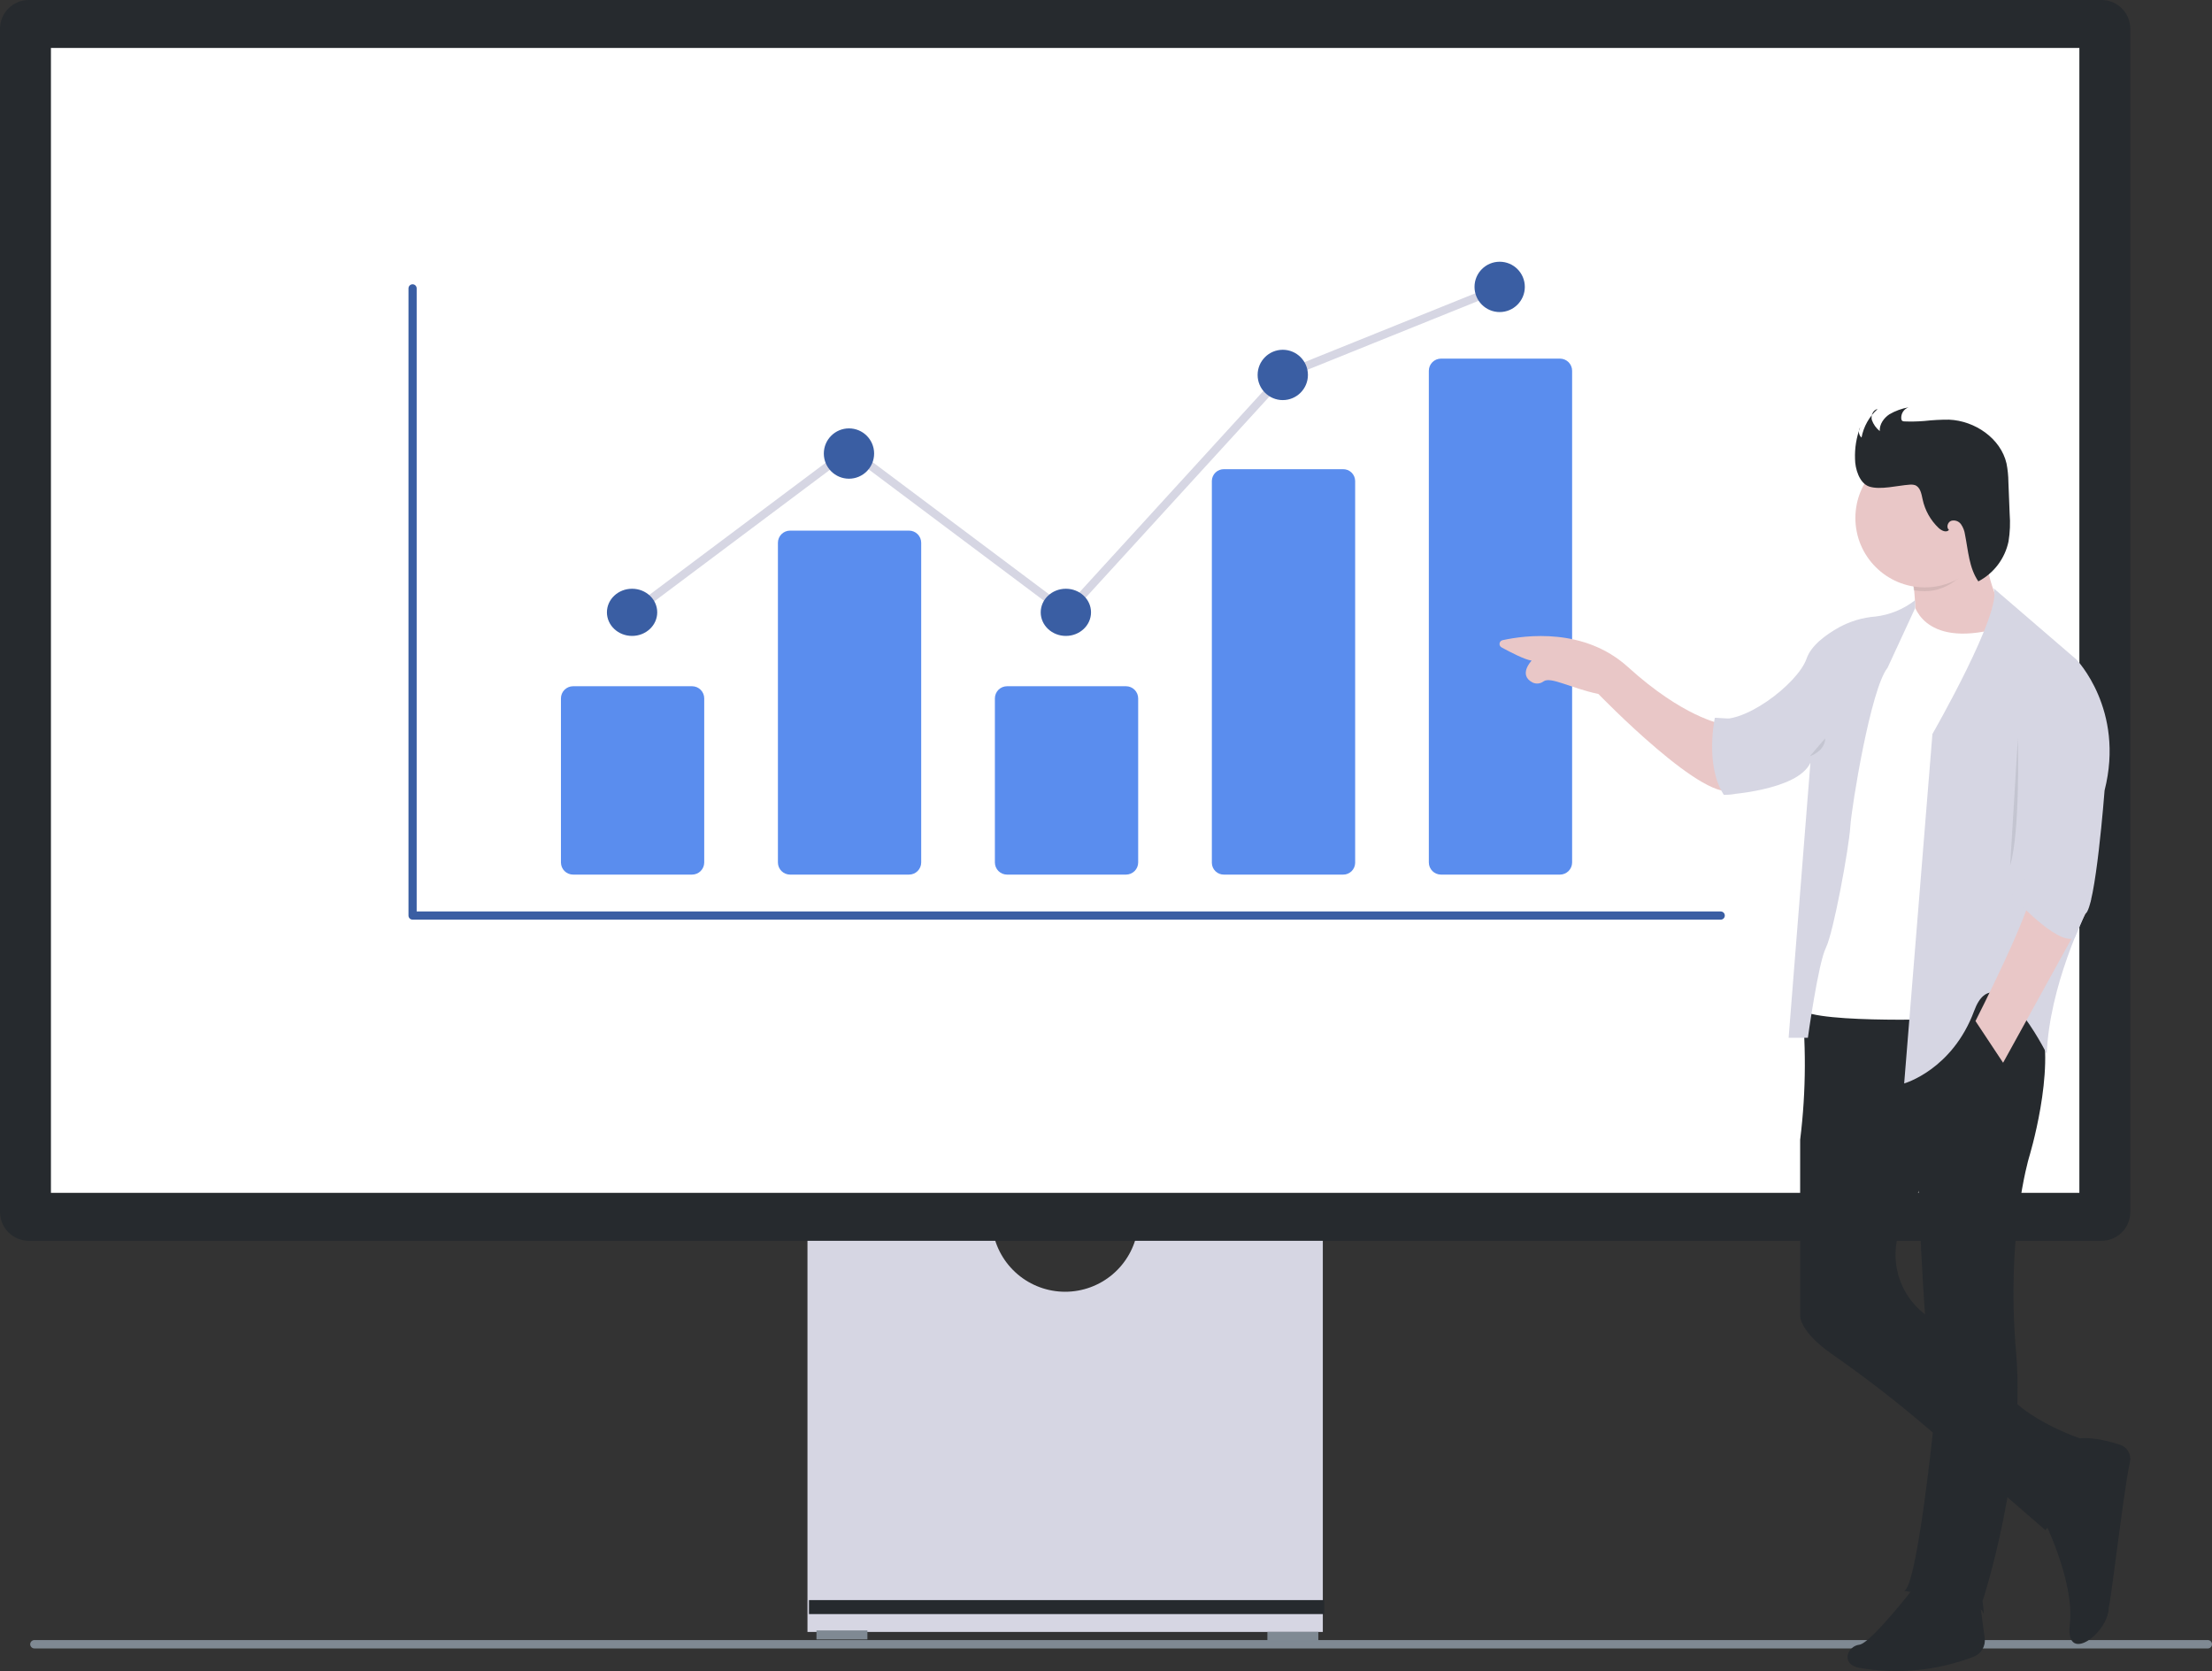 <svg xmlns="http://www.w3.org/2000/svg" width="650" height="491" viewBox="0 0 650 491" fill="none"><rect x="0" y="0" width="650" height="491" fill="#333333" stroke="none"/><g clip-path="url(#clip0_194_16207)"><path d="M8.867 483.024C8.87 483.189 8.906 483.352 8.972 483.503C9.038 483.654 9.133 483.791 9.252 483.906C9.371 484.02 9.511 484.11 9.665 484.17C9.819 484.231 9.983 484.26 10.148 484.256H648.72C648.886 484.263 649.052 484.237 649.207 484.178C649.363 484.119 649.505 484.03 649.625 483.915C649.745 483.799 649.841 483.661 649.906 483.508C649.972 483.355 650.005 483.191 650.005 483.024C650.005 482.858 649.972 482.693 649.906 482.54C649.841 482.387 649.745 482.249 649.625 482.134C649.505 482.019 649.363 481.929 649.207 481.87C649.052 481.812 648.886 481.785 648.72 481.792H10.148C9.983 481.789 9.819 481.818 9.665 481.878C9.511 481.938 9.371 482.028 9.252 482.143C9.133 482.257 9.038 482.394 8.972 482.545C8.906 482.696 8.87 482.859 8.867 483.024Z" fill="#7F8993"></path><path d="M334.274 361.421C333.441 366.463 330.844 371.045 326.947 374.351C323.05 377.656 318.106 379.471 312.996 379.471C307.885 379.471 302.941 377.656 299.044 374.351C295.147 371.045 292.55 366.463 291.717 361.421H237.277V479.397H388.713V361.421H334.274Z" fill="#D6D6E3"></path><path d="M254.888 478.96H239.92V481.602H254.888V478.96Z" fill="#7F8993"></path><path d="M387.393 479.399H372.426V482.041H387.393V479.399Z" fill="#7F8993"></path><path d="M389.155 470.053H237.719V474.159H389.155V470.053Z" fill="#262A2E"></path><path d="M617.55 364.502H8.442C6.204 364.5 4.058 363.609 2.476 362.027C0.893 360.444 0.003 358.298 0 356.06L0 8.443C0.002 6.205 0.893 4.059 2.475 2.476C4.058 0.893 6.204 0.003 8.442 0H617.55C619.789 0.003 621.935 0.893 623.517 2.476C625.1 4.058 625.99 6.204 625.993 8.442V356.06C625.99 358.298 625.1 360.444 623.517 362.027C621.934 363.609 619.789 364.499 617.55 364.502Z" fill="#262A2E"></path><path d="M611.025 14.087H14.967V350.415H611.025V14.087Z" fill="white"></path><path d="M313.554 181.554L249.644 133.685L186.608 180.9L185.164 178.975L249.644 130.678L313.25 178.32L376.456 109.151L376.71 109.048L440.469 83.359L441.368 85.591L377.864 111.177L313.554 181.554Z" fill="#D6D6E3"></path><path d="M505.634 270.16H121.238C120.919 270.16 120.613 270.033 120.388 269.808C120.162 269.582 120.035 269.276 120.035 268.957V84.717C120.035 84.398 120.162 84.092 120.388 83.866C120.613 83.64 120.919 83.514 121.238 83.514C121.557 83.514 121.863 83.64 122.089 83.866C122.314 84.092 122.441 84.398 122.441 84.717V267.754H505.634C505.953 267.754 506.259 267.881 506.485 268.107C506.711 268.332 506.837 268.638 506.837 268.957C506.837 269.276 506.711 269.582 506.485 269.808C506.259 270.033 505.953 270.16 505.634 270.16Z" fill="#3A5EA3"></path><path d="M203.368 256.927H168.405C167.459 256.926 166.551 256.55 165.881 255.881C165.212 255.211 164.835 254.304 164.834 253.357V205.16C164.835 204.214 165.212 203.306 165.881 202.637C166.551 201.967 167.459 201.591 168.405 201.59H203.367C204.314 201.591 205.222 201.967 205.891 202.637C206.561 203.306 206.937 204.214 206.939 205.16V253.358C206.937 254.304 206.561 255.211 205.891 255.881C205.222 256.55 204.315 256.926 203.368 256.927Z" fill="#5A8DEE"></path><path d="M267.126 256.927H232.163C231.216 256.926 230.309 256.55 229.639 255.881C228.97 255.211 228.593 254.304 228.592 253.357V159.448C228.593 158.501 228.97 157.593 229.639 156.924C230.309 156.254 231.216 155.878 232.163 155.877H267.125C268.072 155.878 268.98 156.254 269.649 156.924C270.319 157.593 270.695 158.501 270.696 159.448V253.357C270.695 254.304 270.319 255.211 269.649 255.881C268.98 256.55 268.072 256.926 267.125 256.927H267.126Z" fill="#5A8DEE"></path><path d="M330.884 256.927H295.921C294.974 256.926 294.066 256.55 293.397 255.881C292.727 255.211 292.351 254.304 292.35 253.357V205.16C292.351 204.214 292.727 203.306 293.397 202.637C294.066 201.967 294.974 201.591 295.921 201.59H330.883C331.83 201.591 332.737 201.967 333.407 202.637C334.076 203.306 334.453 204.214 334.454 205.16V253.358C334.453 254.304 334.076 255.211 333.407 255.881C332.738 256.55 331.83 256.926 330.884 256.927Z" fill="#5A8DEE"></path><path d="M394.641 256.928H359.679C358.754 256.948 357.858 256.6 357.189 255.961C356.519 255.322 356.13 254.444 356.107 253.519V141.241C356.13 140.316 356.519 139.438 357.188 138.799C357.858 138.159 358.753 137.812 359.679 137.832H394.641C395.566 137.812 396.461 138.159 397.131 138.798C397.8 139.437 398.189 140.316 398.212 141.241V253.518C398.189 254.443 397.801 255.322 397.131 255.961C396.462 256.6 395.567 256.948 394.641 256.928Z" fill="#5A8DEE"></path><path d="M458.399 256.928H423.437C422.49 256.927 421.582 256.55 420.913 255.881C420.243 255.211 419.866 254.304 419.865 253.357V108.922C419.866 107.975 420.243 107.068 420.913 106.398C421.582 105.729 422.49 105.353 423.437 105.352H458.399C459.345 105.353 460.253 105.729 460.923 106.398C461.592 107.068 461.969 107.975 461.97 108.922V253.357C461.969 254.304 461.592 255.211 460.923 255.881C460.253 256.55 459.346 256.927 458.399 256.928Z" fill="#5A8DEE"></path><path d="M185.736 186.81C189.817 186.81 193.126 183.708 193.126 179.882C193.126 176.056 189.817 172.954 185.736 172.954C181.654 172.954 178.346 176.056 178.346 179.882C178.346 183.708 181.654 186.81 185.736 186.81Z" fill="#3A5EA3"></path><path d="M249.472 140.625C253.553 140.625 256.862 137.316 256.862 133.235C256.862 129.153 253.553 125.845 249.472 125.845C245.391 125.845 242.082 129.153 242.082 133.235C242.082 137.316 245.391 140.625 249.472 140.625Z" fill="#3A5EA3"></path><path d="M313.208 186.81C317.29 186.81 320.598 183.708 320.598 179.882C320.598 176.056 317.29 172.954 313.208 172.954C309.127 172.954 305.818 176.056 305.818 179.882C305.818 183.708 309.127 186.81 313.208 186.81Z" fill="#3A5EA3"></path><path d="M376.945 117.532C381.026 117.532 384.335 114.223 384.335 110.142C384.335 106.061 381.026 102.752 376.945 102.752C372.863 102.752 369.555 106.061 369.555 110.142C369.555 114.223 372.863 117.532 376.945 117.532Z" fill="#3A5EA3"></path><path d="M440.681 91.671C444.762 91.671 448.071 88.361 448.071 84.279C448.071 80.197 444.762 76.888 440.681 76.888C436.6 76.888 433.291 80.197 433.291 84.279C433.291 88.361 436.6 91.671 440.681 91.671Z" fill="#3A5EA3"></path><path d="M505.551 212.554C505.551 212.554 494.605 210.667 478.375 195.946C465.533 184.303 448.212 186.593 441.533 188.061C441.306 188.11 441.098 188.227 440.939 188.398C440.78 188.568 440.677 188.783 440.644 189.014C440.611 189.244 440.65 189.48 440.754 189.688C440.859 189.896 441.025 190.067 441.23 190.178C443.929 191.655 448.114 193.813 450.075 194.059C450.075 194.059 446.03 198.244 450.329 200.484C450.844 200.737 451.419 200.841 451.99 200.786C452.561 200.731 453.105 200.519 453.562 200.172C455.63 198.663 461.374 202.092 469.702 203.873C469.702 203.873 502.162 237.465 509.711 231.77L505.551 212.554Z" fill="#E9C7C7"></path><path d="M561.438 166.884C561.438 166.884 564.457 179.717 561.438 188.776L575.026 190.662L587.104 184.623V176.698C587.104 176.698 581.442 164.62 582.952 150.654L561.438 166.884Z" fill="#E9C7C7"></path><path d="M599.912 445.041C599.912 445.041 609.758 464.291 608.216 477.124C606.673 489.957 621.048 478.633 619.539 471.085C619.219 480.223 623.764 439.084 625.89 429.451C626.12 428.41 625.956 427.321 625.428 426.394C624.901 425.468 624.048 424.771 623.035 424.438C618.497 422.944 610.899 421.114 607.084 423.912C601.447 428.056 599.912 445.041 599.912 445.041Z" fill="#262A2E"></path><path d="M562.571 466.178C562.571 466.178 549.737 482.785 546.341 483.163C542.945 483.541 540.679 488.825 546.341 489.957C557.645 491.925 569.272 490.791 579.983 486.675C581.055 486.257 581.955 485.491 582.54 484.5C583.125 483.51 583.36 482.351 583.208 481.211L581.042 465.046L562.571 466.178Z" fill="#262A2E"></path><path d="M541.433 289.921L529.125 291.56C530.814 305.936 530.765 320.463 528.977 334.827V386.52C528.977 386.52 528.739 391.075 538.192 397.696C548.104 404.587 557.657 411.982 566.812 419.85L601.06 449.522C601.06 449.522 614.649 432.914 612.761 423.101C612.761 423.101 590.115 415.93 587.095 404.229C585.364 397.533 576.584 391.922 569.397 388.393C564.878 386.199 561.246 382.525 559.104 377.981C556.962 373.437 556.439 368.297 557.621 363.415C558.041 361.718 558.69 360.087 559.55 358.565C565.589 347.997 574.27 324.218 574.27 324.218L557.663 292.562L541.433 289.921Z" fill="#262A2E"></path><path d="M559.551 467.334C559.551 467.334 581.82 471.109 582.575 473.374C583.33 475.638 582.575 470.354 582.575 470.354C582.575 470.354 595.411 431.479 592.421 397.139C589.431 362.8 596.196 340.145 596.196 340.145C596.196 340.145 604.122 314.479 599.593 299.759C595.063 285.039 547.506 291.455 547.506 291.455C547.506 291.455 564.114 330.332 563.736 348.827C563.736 348.827 565.623 404.688 569.02 411.105C568.987 411.072 563.703 465.801 559.551 467.334Z" fill="#262A2E"></path><path d="M562.168 176.697C562.168 176.697 564.432 190.646 587.079 184.623L572.014 299.357C572.014 299.357 528.231 300.867 528.608 295.583L537.634 226.142L562.168 176.697Z" fill="white"></path><path d="M562.759 176.319C559.386 178.958 555.352 180.618 551.099 181.119C547.341 181.407 543.688 182.493 540.383 184.303C536.502 186.477 532.178 189.636 530.865 193.485C528.222 201.033 511.615 213.489 504.066 210.847L506.709 233.493C506.709 233.493 528.223 232.361 531.997 224.057L525.589 304.867H531.25C531.25 304.867 534.27 282.976 536.534 278.446C538.798 273.917 543.328 249.006 543.705 242.967C544.083 236.927 549.745 202.202 554.651 196.197L562.766 178.646L562.759 176.319Z" fill="#D6D6E3"></path><path opacity="0.1" d="M582.008 161.788C581.515 158.211 582.501 155.979 582.952 151.786L561.438 168.016C561.438 168.016 561.954 170.207 562.348 173.415C563.433 173.59 564.531 173.678 565.63 173.678C573.098 173.678 578.471 167.844 582.008 161.788Z" fill="#262A2E"></path><path d="M565.589 172.554C576.846 172.554 585.971 163.429 585.971 152.172C585.971 140.915 576.846 131.79 565.589 131.79C554.332 131.79 545.207 140.915 545.207 152.172C545.207 163.429 554.332 172.554 565.589 172.554Z" fill="#E9C7C7"></path><path d="M545.105 134.816C544.985 131.644 545.5 128.481 546.62 125.511C546.309 125.978 546.177 126.542 546.25 127.099C546.322 127.655 546.593 128.167 547.013 128.539C547.62 125.301 549.282 122.356 551.74 120.163C550.399 120.384 549.71 122.041 550.041 123.359C550.494 124.646 551.299 125.78 552.366 126.631C552.252 124.637 553.57 122.776 555.236 121.683C556.972 120.686 558.869 119.999 560.841 119.653C560.164 119.893 559.587 120.35 559.198 120.953C558.809 121.556 558.63 122.27 558.689 122.985C558.695 123.228 558.796 123.459 558.969 123.629C559.159 123.751 559.381 123.809 559.606 123.796C561.568 123.872 563.533 123.829 565.49 123.668C567.896 123.397 570.316 123.268 572.738 123.281C580.311 123.6 587.922 128.772 589.619 136.156C589.97 137.948 590.155 139.768 590.172 141.594L590.541 150.916C590.757 153.636 590.645 156.372 590.208 159.065C589.683 161.551 588.616 163.891 587.084 165.917C585.551 167.944 583.589 169.607 581.339 170.788C578.607 166.828 578.363 161.738 577.417 157.02C577.267 155.932 576.862 154.894 576.235 153.992C575.911 153.546 575.457 153.212 574.934 153.035C574.412 152.859 573.848 152.849 573.32 153.008C572.297 153.417 571.858 154.976 572.706 155.674C571.948 156.567 570.533 155.901 569.678 155.106C567.288 152.839 565.643 149.899 564.96 146.677C564.619 145.056 564.278 143.058 562.688 142.503C562.141 142.353 561.569 142.314 561.007 142.39C557.69 142.617 552.502 143.988 549.291 142.935C546.345 141.966 545.105 137.611 545.105 134.816Z" fill="#262A2E"></path><path d="M503.912 210.855C503.912 210.855 500.892 224.805 506.554 233.502L509.762 233.239L508.014 211.084L503.912 210.855Z" fill="#D6D6E3"></path><path d="M585.784 172.767L610.129 193.714C610.129 193.714 624.471 208.435 618.432 232.215C618.432 232.215 615.79 266.94 612.77 268.449C612.77 268.449 602.202 289.586 601.447 309.59C601.447 309.59 586.538 279.583 580.113 296.946C573.689 314.308 559.543 318.278 559.543 318.278L567.846 215.622C567.846 215.622 588.803 179.15 585.784 172.767Z" fill="#D6D6E3"></path><path d="M596.917 261.244C596.917 261.244 602.956 257.092 612.769 268.416L588.613 312.199L580.498 299.948C580.498 299.948 597.675 266.151 596.917 261.244Z" fill="#E9C7C7"></path><path d="M591.066 262.943C591.066 262.943 604.425 277.942 609.635 275.538L614.459 264.305L596.35 256.526L591.066 262.943Z" fill="#D6D6E3"></path><path opacity="0.1" d="M592.954 216.895C592.954 216.895 593.709 244.071 590.689 254.262L592.954 216.895Z" fill="#262A2E"></path><path opacity="0.1" d="M531.809 222.178C531.809 222.178 536.338 220.669 536.338 216.895L531.809 222.178Z" fill="#262A2E"></path></g><defs><clipPath id="clip0_194_16207"><rect width="650" height="490.897" fill="white"></rect></clipPath></defs></svg>